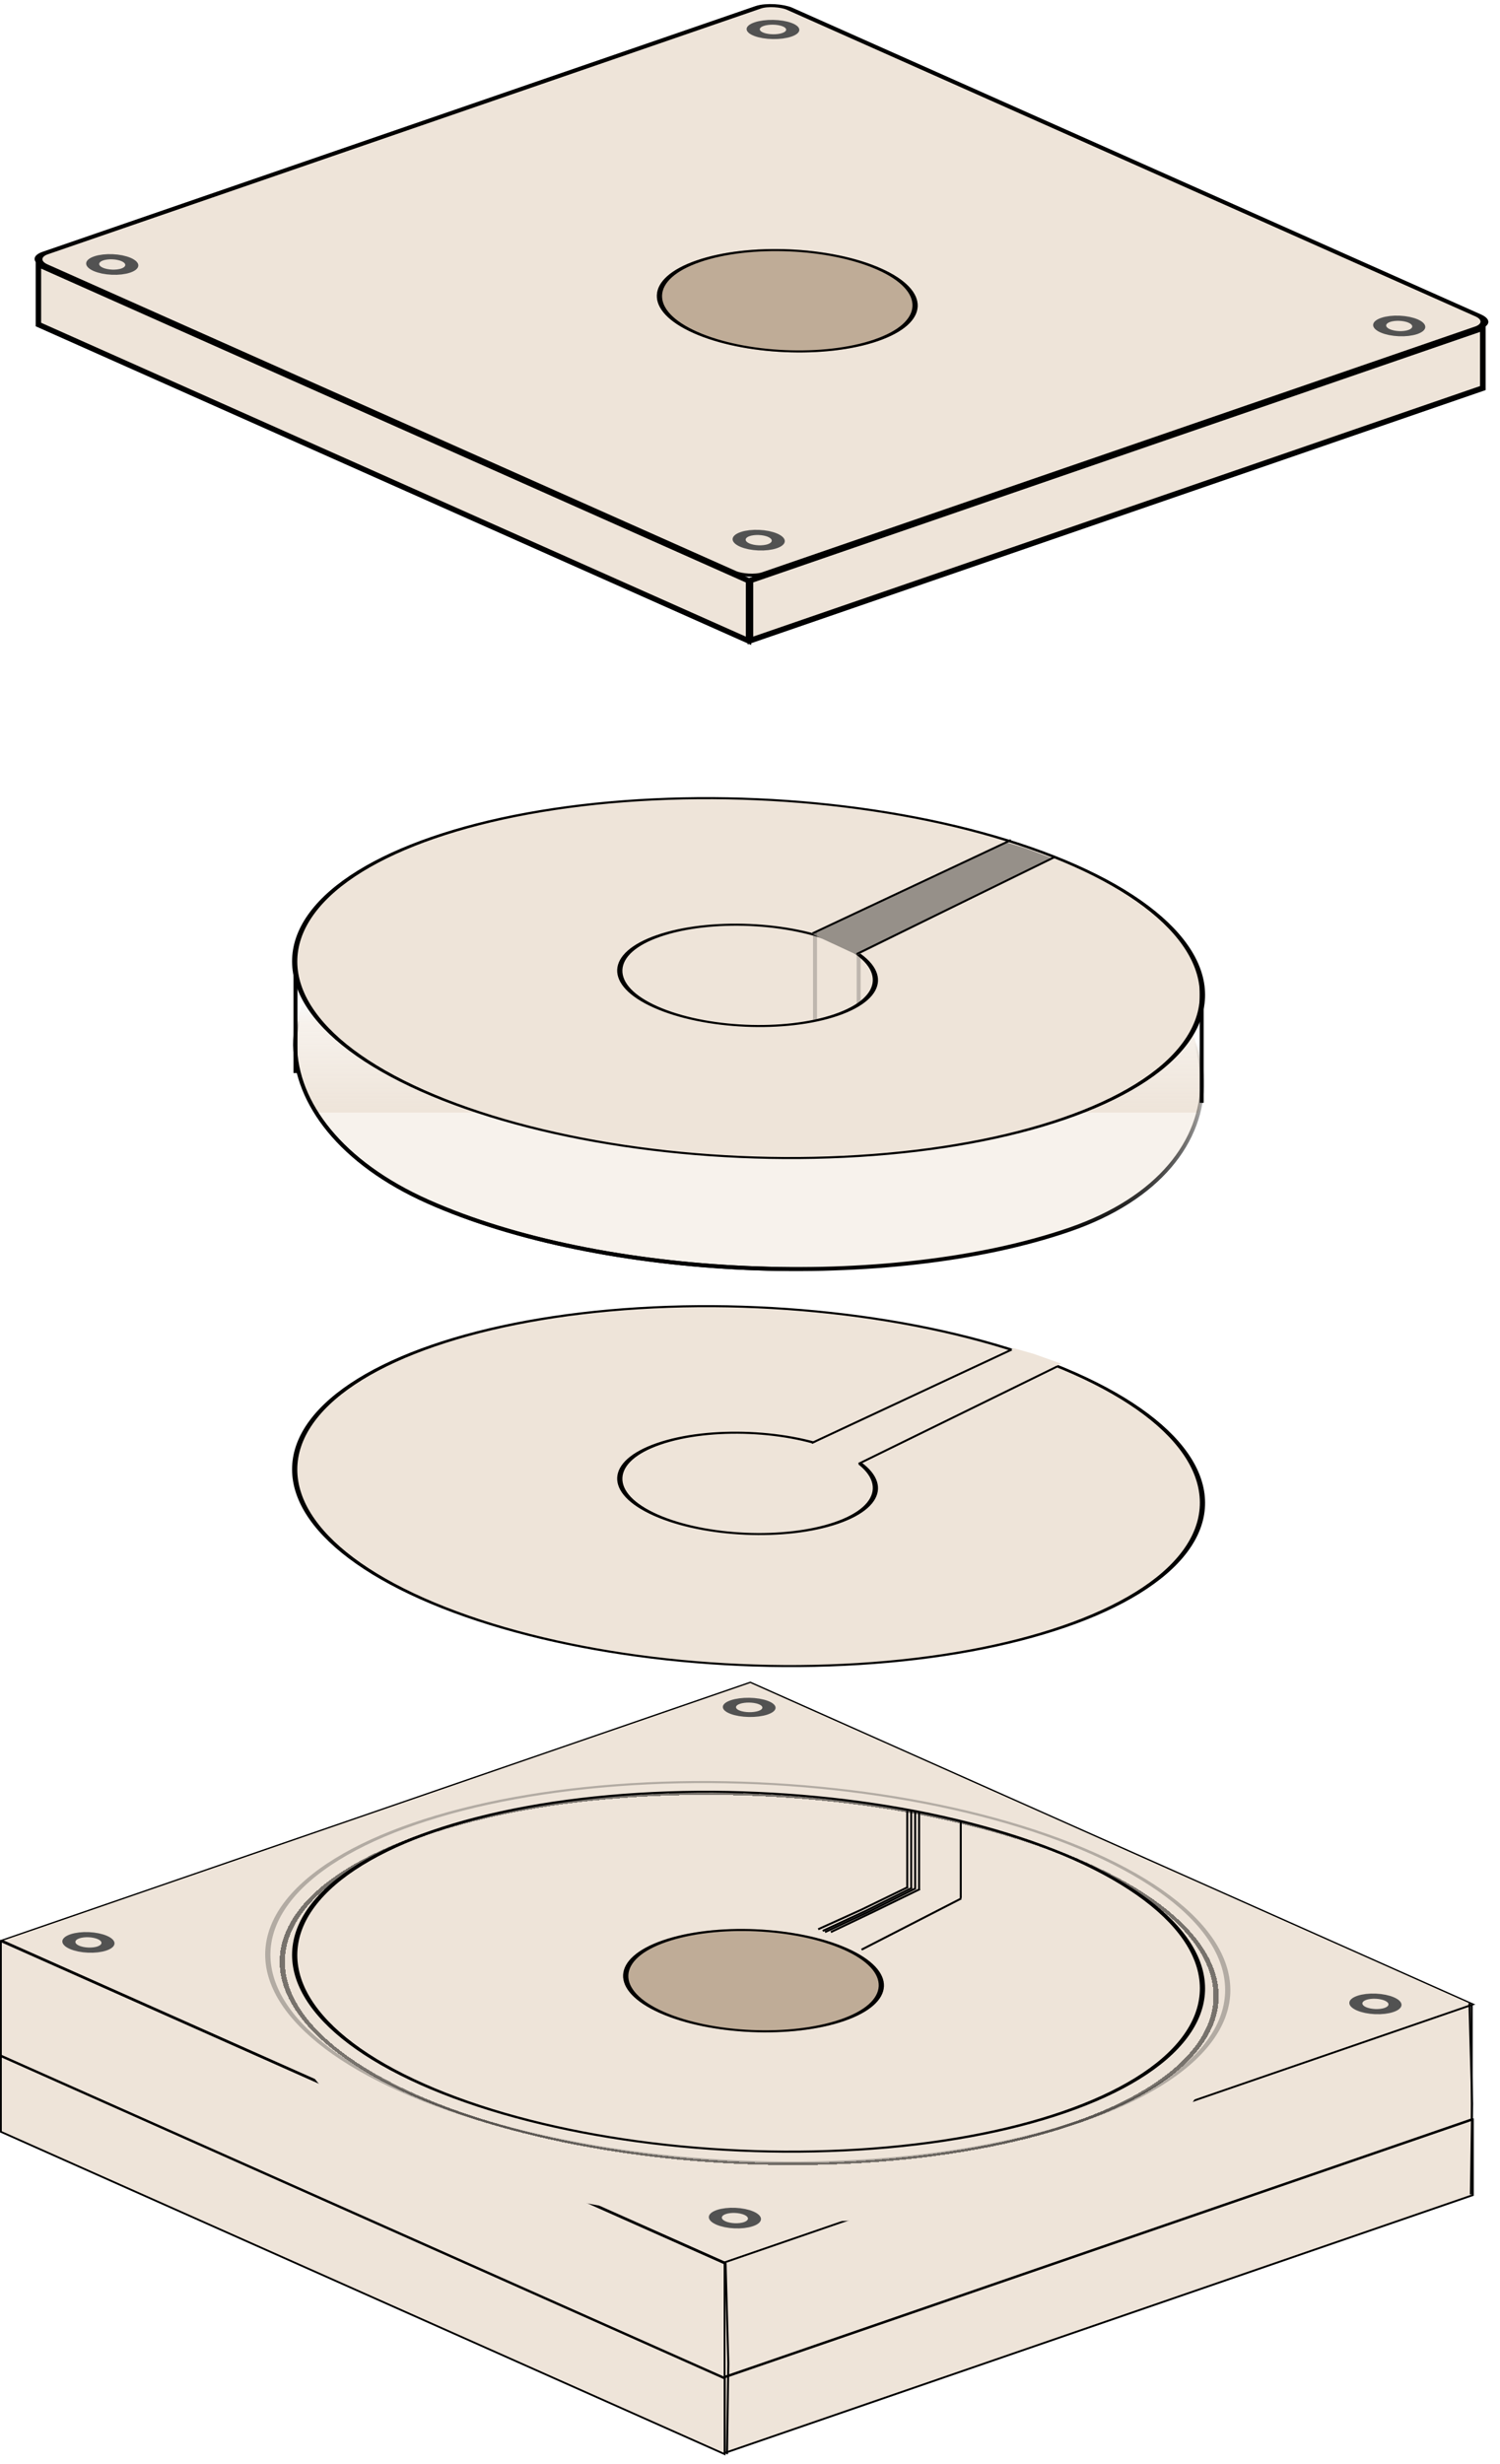 <svg width="498" height="818" viewBox="0 0 498 818" fill="none" xmlns="http://www.w3.org/2000/svg">
<rect x="1.836" y="0.08" width="261.371" height="261.371" rx="5.596" transform="matrix(0.946 -0.326 0.914 0.407 7.925 86.383)" fill="#EEE4D9" stroke="black" stroke-width="1.975"/>
<rect x="0.934" y="-1.309" width="257.049" height="19.949" transform="matrix(0.946 -0.326 0 -1 248.25 211.616)" fill="#EEE4D9" stroke="black" stroke-width="1.975"/>
<rect x="0.902" y="1.389" width="257.944" height="19.948" transform="matrix(0.914 0.407 0 1 11.93 86.028)" fill="#EEE4D9" stroke="black" stroke-width="1.975"/>
<rect x="0.612" y="0.027" width="262.688" height="262.688" transform="matrix(0.946 -0.326 0.914 0.407 0.009 644.262)" fill="#EEE4D9" stroke="black" stroke-width="0.658"/>
<rect x="0.311" y="-0.436" width="262.864" height="37.97" transform="matrix(0.946 -0.326 0 -1 239.661 788.835)" fill="#EEE4D9" stroke="black" stroke-width="0.658"/>
<rect x="0.311" y="-0.436" width="262.543" height="25.093" transform="matrix(0.946 -0.326 0 -1 240.322 813.914)" fill="#EEE4D9" stroke="black" stroke-width="0.658"/>
<rect x="0.301" y="0.463" width="262.864" height="37.97" transform="matrix(0.914 0.407 0 1 0.026 643.776)" fill="#EEE4D9" stroke="black" stroke-width="0.658"/>
<rect x="0.301" y="0.463" width="262.864" height="25.093" transform="matrix(0.914 0.407 0 1 0.026 681.964)" fill="#EEE4D9" stroke="black" stroke-width="0.658"/>
<g filter="url(#filter0_ii_636_1428)">
<circle cx="115.214" cy="115.214" r="115.214" transform="matrix(0.946 -0.326 0.914 0.407 34.23 645.167)" fill="#EEE4D9"/>
</g>
<circle cx="115.214" cy="115.214" r="114.556" transform="matrix(0.946 -0.326 0.914 0.407 34.23 645.167)" stroke="black" stroke-width="1.317"/>
<g filter="url(#filter1_d_636_1428)">
<circle cx="118.506" cy="118.506" r="117.847" transform="matrix(0.946 -0.326 0.914 0.407 28.309 644.676)" stroke="black" stroke-opacity="0.5" stroke-width="1.317" shape-rendering="crispEdges"/>
</g>
<circle cx="121.798" cy="121.798" r="121.139" transform="matrix(0.946 -0.326 0.914 0.407 21.719 644.846)" stroke="black" stroke-opacity="0.25" stroke-width="1.317"/>
<circle cx="115.214" cy="115.214" r="114.556" transform="matrix(0.946 -0.326 0.914 0.407 34.23 483.977)" fill="#EEE4D9" stroke="black" stroke-width="1.317"/>
<circle cx="32.918" cy="32.918" r="32.26" transform="matrix(0.946 -0.326 0.914 0.407 186.973 489.733)" fill="#EEE4D9" stroke="black" stroke-width="1.317"/>
<path d="M142.061 298.859C201.935 278.243 297.279 279.679 355.026 305.39C383.879 318.236 398.889 338.774 399.143 358.716C399.397 378.66 384.892 397.9 355.048 408.176C295.227 428.774 199.879 424.61 142.081 398.877C113.222 386.028 98.218 366.181 97.964 346.935C97.71 327.688 112.21 309.137 142.061 298.859Z" fill="url(#paint0_linear_636_1428)"/>
<path d="M142.061 298.859C201.935 278.243 297.279 279.679 355.026 305.39C383.879 318.236 398.889 338.774 399.143 358.716C399.397 378.66 384.892 397.9 355.048 408.176C295.227 428.774 199.879 424.61 142.081 398.877C113.222 386.028 98.218 366.181 97.964 346.935C97.71 327.688 112.21 309.137 142.061 298.859Z" stroke="url(#paint1_linear_636_1428)" stroke-width="1.317"/>
<path d="M142.061 298.859C201.935 278.243 297.279 279.679 355.026 305.39C383.879 318.236 398.889 338.774 399.143 358.716C399.397 378.66 384.892 397.9 355.048 408.176C295.227 428.774 199.879 424.61 142.081 398.877C113.222 386.028 98.218 366.181 97.964 346.935C97.71 327.688 112.21 309.137 142.061 298.859Z" stroke="url(#paint2_linear_636_1428)" stroke-width="1.317"/>
<circle cx="115.214" cy="115.214" r="114.556" transform="matrix(0.946 -0.326 0.914 0.407 34.23 315.346)" fill="#EEE4D9" stroke="black" stroke-width="1.317"/>
<g filter="url(#filter2_i_636_1428)">
<circle cx="32.918" cy="32.918" r="32.918" transform="matrix(0.946 -0.326 0.914 0.407 186.973 321.101)" fill="#EEE4D9"/>
</g>
<circle cx="32.918" cy="32.918" r="32.26" transform="matrix(0.946 -0.326 0.914 0.407 186.973 321.101)" stroke="black" stroke-width="1.317"/>
<g filter="url(#filter3_d_636_1428)">
<circle cx="32.918" cy="32.918" r="32.918" transform="matrix(0.946 -0.326 0.914 0.407 200.145 90.584)" fill="#BFAC97"/>
<circle cx="32.918" cy="32.918" r="32.26" transform="matrix(0.946 -0.326 0.914 0.407 200.145 90.584)" stroke="black" stroke-width="1.317"/>
</g>
<g filter="url(#filter4_d_636_1428)">
<circle cx="32.918" cy="32.918" r="32.918" transform="matrix(0.946 -0.326 0.914 0.407 188.945 651.513)" fill="#BFAC97"/>
<circle cx="32.918" cy="32.918" r="32.26" transform="matrix(0.946 -0.326 0.914 0.407 188.945 651.513)" stroke="black" stroke-width="1.317"/>
</g>
<line x1="271.101" y1="479.013" x2="336.279" y2="448.07" stroke="black" stroke-width="0.658"/>
<path d="M269.594 479.311L336.527 447.511L343.233 449.427L352.28 452.641L284.994 486.098L269.594 479.311Z" fill="#EEE4D9"/>
<path d="M269.684 310.073L333.982 279.559L340.504 281.564L349.312 284.895L284.698 317.049L269.684 310.073Z" fill="#969089"/>
<path d="M269.5 479L335.881 447.993" stroke="black" stroke-width="0.658"/>
<line x1="269.786" y1="309.813" x2="335.622" y2="278.87" stroke="black" stroke-width="0.658"/>
<path d="M271.645 640.404L285.92 633.943L301.455 626.393" stroke="black" stroke-width="0.658"/>
<path d="M273.145 640.956L287.366 634.341L302.837 626.623" stroke="black" stroke-width="0.658"/>
<path d="M273.906 641.349L288.355 634.623L304.077 626.785" stroke="black" stroke-width="0.658"/>
<path d="M275.852 641.349L289.927 634.627L305.382 627.094" stroke="black" stroke-width="0.658"/>
<g filter="url(#filter5_g_636_1428)">
<path d="M241.375 814.641L241.805 784.456L240.895 751.193" stroke="black" stroke-width="0.658"/>
</g>
<g filter="url(#filter6_g_636_1428)">
<path d="M488.328 728.421L488.758 698.236L487.848 664.973" stroke="black" stroke-width="0.658"/>
</g>
<path d="M285.069 485.897L350.906 453.637" stroke="black" stroke-width="0.658"/>
<path d="M284.409 316.705L350.246 284.445" stroke="black" stroke-width="0.658"/>
<path d="M286.038 647.184L319.148 630.177" stroke="black" stroke-width="0.658"/>
<rect x="269.926" y="338.423" width="28.968" height="1.317" transform="rotate(-90 269.926 338.423)" fill="black" fill-opacity="0.2"/>
<rect x="284.414" y="333.153" width="16.459" height="1.317" transform="rotate(-90 284.414 333.153)" fill="black" fill-opacity="0.2"/>
<rect x="97.438" y="356.196" width="34.893" height="1.317" transform="rotate(-90 97.438 356.196)" fill="black"/>
<rect x="398.309" y="366.071" width="39.502" height="1.317" transform="rotate(-90 398.309 366.071)" fill="black"/>
<line x1="301.202" y1="626.786" x2="301.202" y2="601.11" stroke="black" stroke-width="0.658"/>
<line x1="302.515" y1="626.786" x2="302.515" y2="601.11" stroke="black" stroke-width="0.658"/>
<line x1="303.831" y1="626.786" x2="303.831" y2="601.11" stroke="black" stroke-width="0.658"/>
<line x1="305.143" y1="627.443" x2="305.143" y2="601.767" stroke="black" stroke-width="0.658"/>
<line x1="318.972" y1="630.076" x2="318.972" y2="604.4" stroke="black" stroke-width="0.658"/>
<g filter="url(#filter7_i_636_1428)">
<circle cx="6.584" cy="6.584" r="6.584" transform="matrix(0.946 -0.326 0.914 0.407 17.113 644.238)" fill="#EEE4D9"/>
</g>
<circle cx="6.584" cy="6.584" r="4.938" transform="matrix(0.946 -0.326 0.914 0.407 17.113 644.238)" stroke="#525252" stroke-width="3.292"/>
<g filter="url(#filter8_i_636_1428)">
<circle cx="6.584" cy="6.584" r="6.584" transform="matrix(0.946 -0.326 0.914 0.407 231.742 735.751)" fill="#EEE4D9"/>
</g>
<circle cx="6.584" cy="6.584" r="4.938" transform="matrix(0.946 -0.326 0.914 0.407 231.742 735.751)" stroke="#525252" stroke-width="3.292"/>
<g filter="url(#filter9_i_636_1428)">
<circle cx="6.584" cy="6.584" r="6.584" transform="matrix(0.946 -0.326 0.914 0.407 444.395 664.65)" fill="#EEE4D9"/>
</g>
<circle cx="6.584" cy="6.584" r="4.938" transform="matrix(0.946 -0.326 0.914 0.407 444.395 664.65)" stroke="#525252" stroke-width="3.292"/>
<g filter="url(#filter10_i_636_1428)">
<circle cx="6.584" cy="6.584" r="6.584" transform="matrix(0.946 -0.326 0.934 0.358 236.355 566.55)" fill="#EEE4D9"/>
</g>
<circle cx="6.584" cy="6.584" r="4.938" transform="matrix(0.946 -0.326 0.934 0.358 236.355 566.55)" stroke="#525252" stroke-width="3.292"/>
<g filter="url(#filter11_i_636_1428)">
<circle cx="6.584" cy="6.584" r="6.584" transform="matrix(0.946 -0.326 0.914 0.407 25.016 87.261)" fill="#EEE4D9"/>
</g>
<circle cx="6.584" cy="6.584" r="4.938" transform="matrix(0.946 -0.326 0.914 0.407 25.016 87.261)" stroke="#525252" stroke-width="3.292"/>
<g filter="url(#filter12_i_636_1428)">
<circle cx="6.584" cy="6.584" r="6.584" transform="matrix(0.946 -0.326 0.914 0.407 239.645 178.773)" fill="#EEE4D9"/>
</g>
<circle cx="6.584" cy="6.584" r="4.938" transform="matrix(0.946 -0.326 0.914 0.407 239.645 178.773)" stroke="#525252" stroke-width="3.292"/>
<g filter="url(#filter13_i_636_1428)">
<circle cx="6.584" cy="6.584" r="6.584" transform="matrix(0.946 -0.326 0.914 0.407 452.293 107.672)" fill="#EEE4D9"/>
</g>
<circle cx="6.584" cy="6.584" r="4.938" transform="matrix(0.946 -0.326 0.914 0.407 452.293 107.672)" stroke="#525252" stroke-width="3.292"/>
<g filter="url(#filter14_i_636_1428)">
<circle cx="6.584" cy="6.584" r="6.584" transform="matrix(0.946 -0.326 0.934 0.358 244.25 9.574)" fill="#EEE4D9"/>
</g>
<circle cx="6.584" cy="6.584" r="4.938" transform="matrix(0.946 -0.326 0.934 0.358 244.25 9.574)" stroke="#525252" stroke-width="3.292"/>
<defs>
<filter id="filter0_ii_636_1428" x="96.941" y="591.858" width="302.957" height="122.688" filterUnits="userSpaceOnUse" color-interpolation-filters="sRGB">
<feFlood flood-opacity="0" result="BackgroundImageFix"/>
<feBlend mode="normal" in="SourceGraphic" in2="BackgroundImageFix" result="shape"/>
<feColorMatrix in="SourceAlpha" type="matrix" values="0 0 0 0 0 0 0 0 0 0 0 0 0 0 0 0 0 0 127 0" result="hardAlpha"/>
<feOffset dx="0.658" dy="26.335"/>
<feComposite in2="hardAlpha" operator="arithmetic" k2="-1" k3="1"/>
<feColorMatrix type="matrix" values="0 0 0 0 0 0 0 0 0 0 0 0 0 0 0 0 0 0 0.37 0"/>
<feBlend mode="normal" in2="shape" result="effect1_innerShadow_636_1428"/>
<feColorMatrix in="SourceAlpha" type="matrix" values="0 0 0 0 0 0 0 0 0 0 0 0 0 0 0 0 0 0 127 0" result="hardAlpha"/>
<feOffset dy="-3.292"/>
<feGaussianBlur stdDeviation="1.317"/>
<feComposite in2="hardAlpha" operator="arithmetic" k2="-1" k3="1"/>
<feColorMatrix type="matrix" values="0 0 0 0 0 0 0 0 0 0 0 0 0 0 0 0 0 0 0.25 0"/>
<feBlend mode="normal" in2="effect1_innerShadow_636_1428" result="effect2_innerShadow_636_1428"/>
</filter>
<filter id="filter1_d_636_1428" x="90.179" y="592.553" width="316.88" height="128.751" filterUnits="userSpaceOnUse" color-interpolation-filters="sRGB">
<feFlood flood-opacity="0" result="BackgroundImageFix"/>
<feColorMatrix in="SourceAlpha" type="matrix" values="0 0 0 0 0 0 0 0 0 0 0 0 0 0 0 0 0 0 127 0" result="hardAlpha"/>
<feOffset dy="2.633"/>
<feGaussianBlur stdDeviation="1.317"/>
<feComposite in2="hardAlpha" operator="out"/>
<feColorMatrix type="matrix" values="0 0 0 0 0 0 0 0 0 0 0 0 0 0 0 0 0 0 0.25 0"/>
<feBlend mode="normal" in2="BackgroundImageFix" result="effect1_dropShadow_636_1428"/>
<feBlend mode="normal" in="SourceGraphic" in2="effect1_dropShadow_636_1428" result="shape"/>
</filter>
<filter id="filter2_i_636_1428" x="204.891" y="306.622" width="86.559" height="36.934" filterUnits="userSpaceOnUse" color-interpolation-filters="sRGB">
<feFlood flood-opacity="0" result="BackgroundImageFix"/>
<feBlend mode="normal" in="SourceGraphic" in2="BackgroundImageFix" result="shape"/>
<feColorMatrix in="SourceAlpha" type="matrix" values="0 0 0 0 0 0 0 0 0 0 0 0 0 0 0 0 0 0 127 0" result="hardAlpha"/>
<feOffset dy="28.31"/>
<feGaussianBlur stdDeviation="1.317"/>
<feComposite in2="hardAlpha" operator="arithmetic" k2="-1" k3="1"/>
<feColorMatrix type="matrix" values="0 0 0 0 0 0 0 0 0 0 0 0 0 0 0 0 0 0 0.37 0"/>
<feBlend mode="normal" in2="shape" result="effect1_innerShadow_636_1428"/>
</filter>
<filter id="filter3_d_636_1428" x="215.429" y="76.106" width="91.826" height="43.518" filterUnits="userSpaceOnUse" color-interpolation-filters="sRGB">
<feFlood flood-opacity="0" result="BackgroundImageFix"/>
<feColorMatrix in="SourceAlpha" type="matrix" values="0 0 0 0 0 0 0 0 0 0 0 0 0 0 0 0 0 0 127 0" result="hardAlpha"/>
<feOffset dy="6.584"/>
<feGaussianBlur stdDeviation="1.317"/>
<feComposite in2="hardAlpha" operator="out"/>
<feColorMatrix type="matrix" values="0 0 0 0 0 0 0 0 0 0 0 0 0 0 0 0 0 0 0.8 0"/>
<feBlend mode="normal" in2="BackgroundImageFix" result="effect1_dropShadow_636_1428"/>
<feBlend mode="normal" in="SourceGraphic" in2="effect1_dropShadow_636_1428" result="shape"/>
</filter>
<filter id="filter4_d_636_1428" x="204.23" y="637.034" width="91.826" height="40.226" filterUnits="userSpaceOnUse" color-interpolation-filters="sRGB">
<feFlood flood-opacity="0" result="BackgroundImageFix"/>
<feColorMatrix in="SourceAlpha" type="matrix" values="0 0 0 0 0 0 0 0 0 0 0 0 0 0 0 0 0 0 127 0" result="hardAlpha"/>
<feOffset dy="3.292"/>
<feGaussianBlur stdDeviation="1.317"/>
<feComposite in2="hardAlpha" operator="out"/>
<feColorMatrix type="matrix" values="0 0 0 0 0 0 0 0 0 0 0 0 0 0 0 0 0 0 0.8 0"/>
<feBlend mode="normal" in2="BackgroundImageFix" result="effect1_dropShadow_636_1428"/>
<feBlend mode="normal" in="SourceGraphic" in2="effect1_dropShadow_636_1428" result="shape"/>
</filter>
<filter id="filter5_g_636_1428" x="237.933" y="748.55" width="6.833" height="68.729" filterUnits="userSpaceOnUse" color-interpolation-filters="sRGB">
<feFlood flood-opacity="0" result="BackgroundImageFix"/>
<feBlend mode="normal" in="SourceGraphic" in2="BackgroundImageFix" result="shape"/>
<feTurbulence type="fractalNoise" baseFrequency="3.038 3.038" numOctaves="3" seed="4652" />
<feDisplacementMap in="shape" scale="5.267" xChannelSelector="R" yChannelSelector="G" result="displacedImage" width="100%" height="100%" />
<feMerge result="effect1_texture_636_1428">
<feMergeNode in="displacedImage"/>
</feMerge>
</filter>
<filter id="filter6_g_636_1428" x="484.886" y="662.33" width="6.833" height="68.729" filterUnits="userSpaceOnUse" color-interpolation-filters="sRGB">
<feFlood flood-opacity="0" result="BackgroundImageFix"/>
<feBlend mode="normal" in="SourceGraphic" in2="BackgroundImageFix" result="shape"/>
<feTurbulence type="fractalNoise" baseFrequency="3.038 3.038" numOctaves="3" seed="4652" />
<feDisplacementMap in="shape" scale="5.267" xChannelSelector="R" yChannelSelector="G" result="displacedImage" width="100%" height="100%" />
<feMerge result="effect1_texture_636_1428">
<feMergeNode in="displacedImage"/>
</feMerge>
</filter>
<filter id="filter7_i_636_1428" x="20.695" y="641.343" width="17.312" height="6.86" filterUnits="userSpaceOnUse" color-interpolation-filters="sRGB">
<feFlood flood-opacity="0" result="BackgroundImageFix"/>
<feBlend mode="normal" in="SourceGraphic" in2="BackgroundImageFix" result="shape"/>
<feColorMatrix in="SourceAlpha" type="matrix" values="0 0 0 0 0 0 0 0 0 0 0 0 0 0 0 0 0 0 127 0" result="hardAlpha"/>
<feOffset dx="-1.975" dy="2.633"/>
<feComposite in2="hardAlpha" operator="arithmetic" k2="-1" k3="1"/>
<feColorMatrix type="matrix" values="0 0 0 0 0 0 0 0 0 0 0 0 0 0 0 0 0 0 1 0"/>
<feBlend mode="normal" in2="shape" result="effect1_innerShadow_636_1428"/>
</filter>
<filter id="filter8_i_636_1428" x="233.349" y="732.855" width="19.288" height="9.494" filterUnits="userSpaceOnUse" color-interpolation-filters="sRGB">
<feFlood flood-opacity="0" result="BackgroundImageFix"/>
<feBlend mode="normal" in="SourceGraphic" in2="BackgroundImageFix" result="shape"/>
<feColorMatrix in="SourceAlpha" type="matrix" values="0 0 0 0 0 0 0 0 0 0 0 0 0 0 0 0 0 0 127 0" result="hardAlpha"/>
<feOffset dx="-1.975" dy="2.633"/>
<feGaussianBlur stdDeviation="1.317"/>
<feComposite in2="hardAlpha" operator="arithmetic" k2="-1" k3="1"/>
<feColorMatrix type="matrix" values="0 0 0 0 0 0 0 0 0 0 0 0 0 0 0 0 0 0 1 0"/>
<feBlend mode="normal" in2="shape" result="effect1_innerShadow_636_1428"/>
</filter>
<filter id="filter9_i_636_1428" x="447.977" y="661.755" width="17.312" height="9.494" filterUnits="userSpaceOnUse" color-interpolation-filters="sRGB">
<feFlood flood-opacity="0" result="BackgroundImageFix"/>
<feBlend mode="normal" in="SourceGraphic" in2="BackgroundImageFix" result="shape"/>
<feColorMatrix in="SourceAlpha" type="matrix" values="0 0 0 0 0 0 0 0 0 0 0 0 0 0 0 0 0 0 127 0" result="hardAlpha"/>
<feOffset dy="2.633"/>
<feGaussianBlur stdDeviation="1.317"/>
<feComposite in2="hardAlpha" operator="arithmetic" k2="-1" k3="1"/>
<feColorMatrix type="matrix" values="0 0 0 0 0 0 0 0 0 0 0 0 0 0 0 0 0 0 0.25 0"/>
<feBlend mode="normal" in2="shape" result="effect1_innerShadow_636_1428"/>
</filter>
<filter id="filter10_i_636_1428" x="239.98" y="563.578" width="17.496" height="9.008" filterUnits="userSpaceOnUse" color-interpolation-filters="sRGB">
<feFlood flood-opacity="0" result="BackgroundImageFix"/>
<feBlend mode="normal" in="SourceGraphic" in2="BackgroundImageFix" result="shape"/>
<feColorMatrix in="SourceAlpha" type="matrix" values="0 0 0 0 0 0 0 0 0 0 0 0 0 0 0 0 0 0 127 0" result="hardAlpha"/>
<feOffset dy="2.633"/>
<feGaussianBlur stdDeviation="1.317"/>
<feComposite in2="hardAlpha" operator="arithmetic" k2="-1" k3="1"/>
<feColorMatrix type="matrix" values="0 0 0 0 0 0 0 0 0 0 0 0 0 0 0 0 0 0 0.25 0"/>
<feBlend mode="normal" in2="shape" result="effect1_innerShadow_636_1428"/>
</filter>
<filter id="filter11_i_636_1428" x="28.598" y="84.365" width="17.312" height="6.86" filterUnits="userSpaceOnUse" color-interpolation-filters="sRGB">
<feFlood flood-opacity="0" result="BackgroundImageFix"/>
<feBlend mode="normal" in="SourceGraphic" in2="BackgroundImageFix" result="shape"/>
<feColorMatrix in="SourceAlpha" type="matrix" values="0 0 0 0 0 0 0 0 0 0 0 0 0 0 0 0 0 0 127 0" result="hardAlpha"/>
<feOffset dx="-1.975" dy="2.633"/>
<feComposite in2="hardAlpha" operator="arithmetic" k2="-1" k3="1"/>
<feColorMatrix type="matrix" values="0 0 0 0 0 0 0 0 0 0 0 0 0 0 0 0 0 0 1 0"/>
<feBlend mode="normal" in2="shape" result="effect1_innerShadow_636_1428"/>
</filter>
<filter id="filter12_i_636_1428" x="241.251" y="175.878" width="19.288" height="9.494" filterUnits="userSpaceOnUse" color-interpolation-filters="sRGB">
<feFlood flood-opacity="0" result="BackgroundImageFix"/>
<feBlend mode="normal" in="SourceGraphic" in2="BackgroundImageFix" result="shape"/>
<feColorMatrix in="SourceAlpha" type="matrix" values="0 0 0 0 0 0 0 0 0 0 0 0 0 0 0 0 0 0 127 0" result="hardAlpha"/>
<feOffset dx="-1.975" dy="2.633"/>
<feGaussianBlur stdDeviation="1.317"/>
<feComposite in2="hardAlpha" operator="arithmetic" k2="-1" k3="1"/>
<feColorMatrix type="matrix" values="0 0 0 0 0 0 0 0 0 0 0 0 0 0 0 0 0 0 1 0"/>
<feBlend mode="normal" in2="shape" result="effect1_innerShadow_636_1428"/>
</filter>
<filter id="filter13_i_636_1428" x="455.875" y="104.776" width="17.312" height="9.494" filterUnits="userSpaceOnUse" color-interpolation-filters="sRGB">
<feFlood flood-opacity="0" result="BackgroundImageFix"/>
<feBlend mode="normal" in="SourceGraphic" in2="BackgroundImageFix" result="shape"/>
<feColorMatrix in="SourceAlpha" type="matrix" values="0 0 0 0 0 0 0 0 0 0 0 0 0 0 0 0 0 0 127 0" result="hardAlpha"/>
<feOffset dy="2.633"/>
<feGaussianBlur stdDeviation="1.317"/>
<feComposite in2="hardAlpha" operator="arithmetic" k2="-1" k3="1"/>
<feColorMatrix type="matrix" values="0 0 0 0 0 0 0 0 0 0 0 0 0 0 0 0 0 0 0.25 0"/>
<feBlend mode="normal" in2="shape" result="effect1_innerShadow_636_1428"/>
</filter>
<filter id="filter14_i_636_1428" x="247.875" y="6.603" width="17.496" height="9.008" filterUnits="userSpaceOnUse" color-interpolation-filters="sRGB">
<feFlood flood-opacity="0" result="BackgroundImageFix"/>
<feBlend mode="normal" in="SourceGraphic" in2="BackgroundImageFix" result="shape"/>
<feColorMatrix in="SourceAlpha" type="matrix" values="0 0 0 0 0 0 0 0 0 0 0 0 0 0 0 0 0 0 127 0" result="hardAlpha"/>
<feOffset dy="2.633"/>
<feGaussianBlur stdDeviation="1.317"/>
<feComposite in2="hardAlpha" operator="arithmetic" k2="-1" k3="1"/>
<feColorMatrix type="matrix" values="0 0 0 0 0 0 0 0 0 0 0 0 0 0 0 0 0 0 0.25 0"/>
<feBlend mode="normal" in2="shape" result="effect1_innerShadow_636_1428"/>
</filter>
<linearGradient id="paint0_linear_636_1428" x1="284.737" y1="330.195" x2="284.737" y2="369.368" gradientUnits="userSpaceOnUse">
<stop stop-color="#D9D9D9" stop-opacity="0"/>
<stop offset="0.24" stop-color="#EEE4D9" stop-opacity="0.493"/>
<stop offset="1" stop-color="#EEE4D9"/>
<stop offset="1" stop-color="#EEE4D9" stop-opacity="0.486"/>
</linearGradient>
<linearGradient id="paint1_linear_636_1428" x1="256.756" y1="411.831" x2="253.493" y2="418.865" gradientUnits="userSpaceOnUse">
<stop stop-opacity="0"/>
<stop offset="1"/>
</linearGradient>
<linearGradient id="paint2_linear_636_1428" x1="300.538" y1="352.907" x2="304.909" y2="414.215" gradientUnits="userSpaceOnUse">
<stop stop-opacity="0"/>
<stop offset="1"/>
</linearGradient>
</defs>
</svg>
